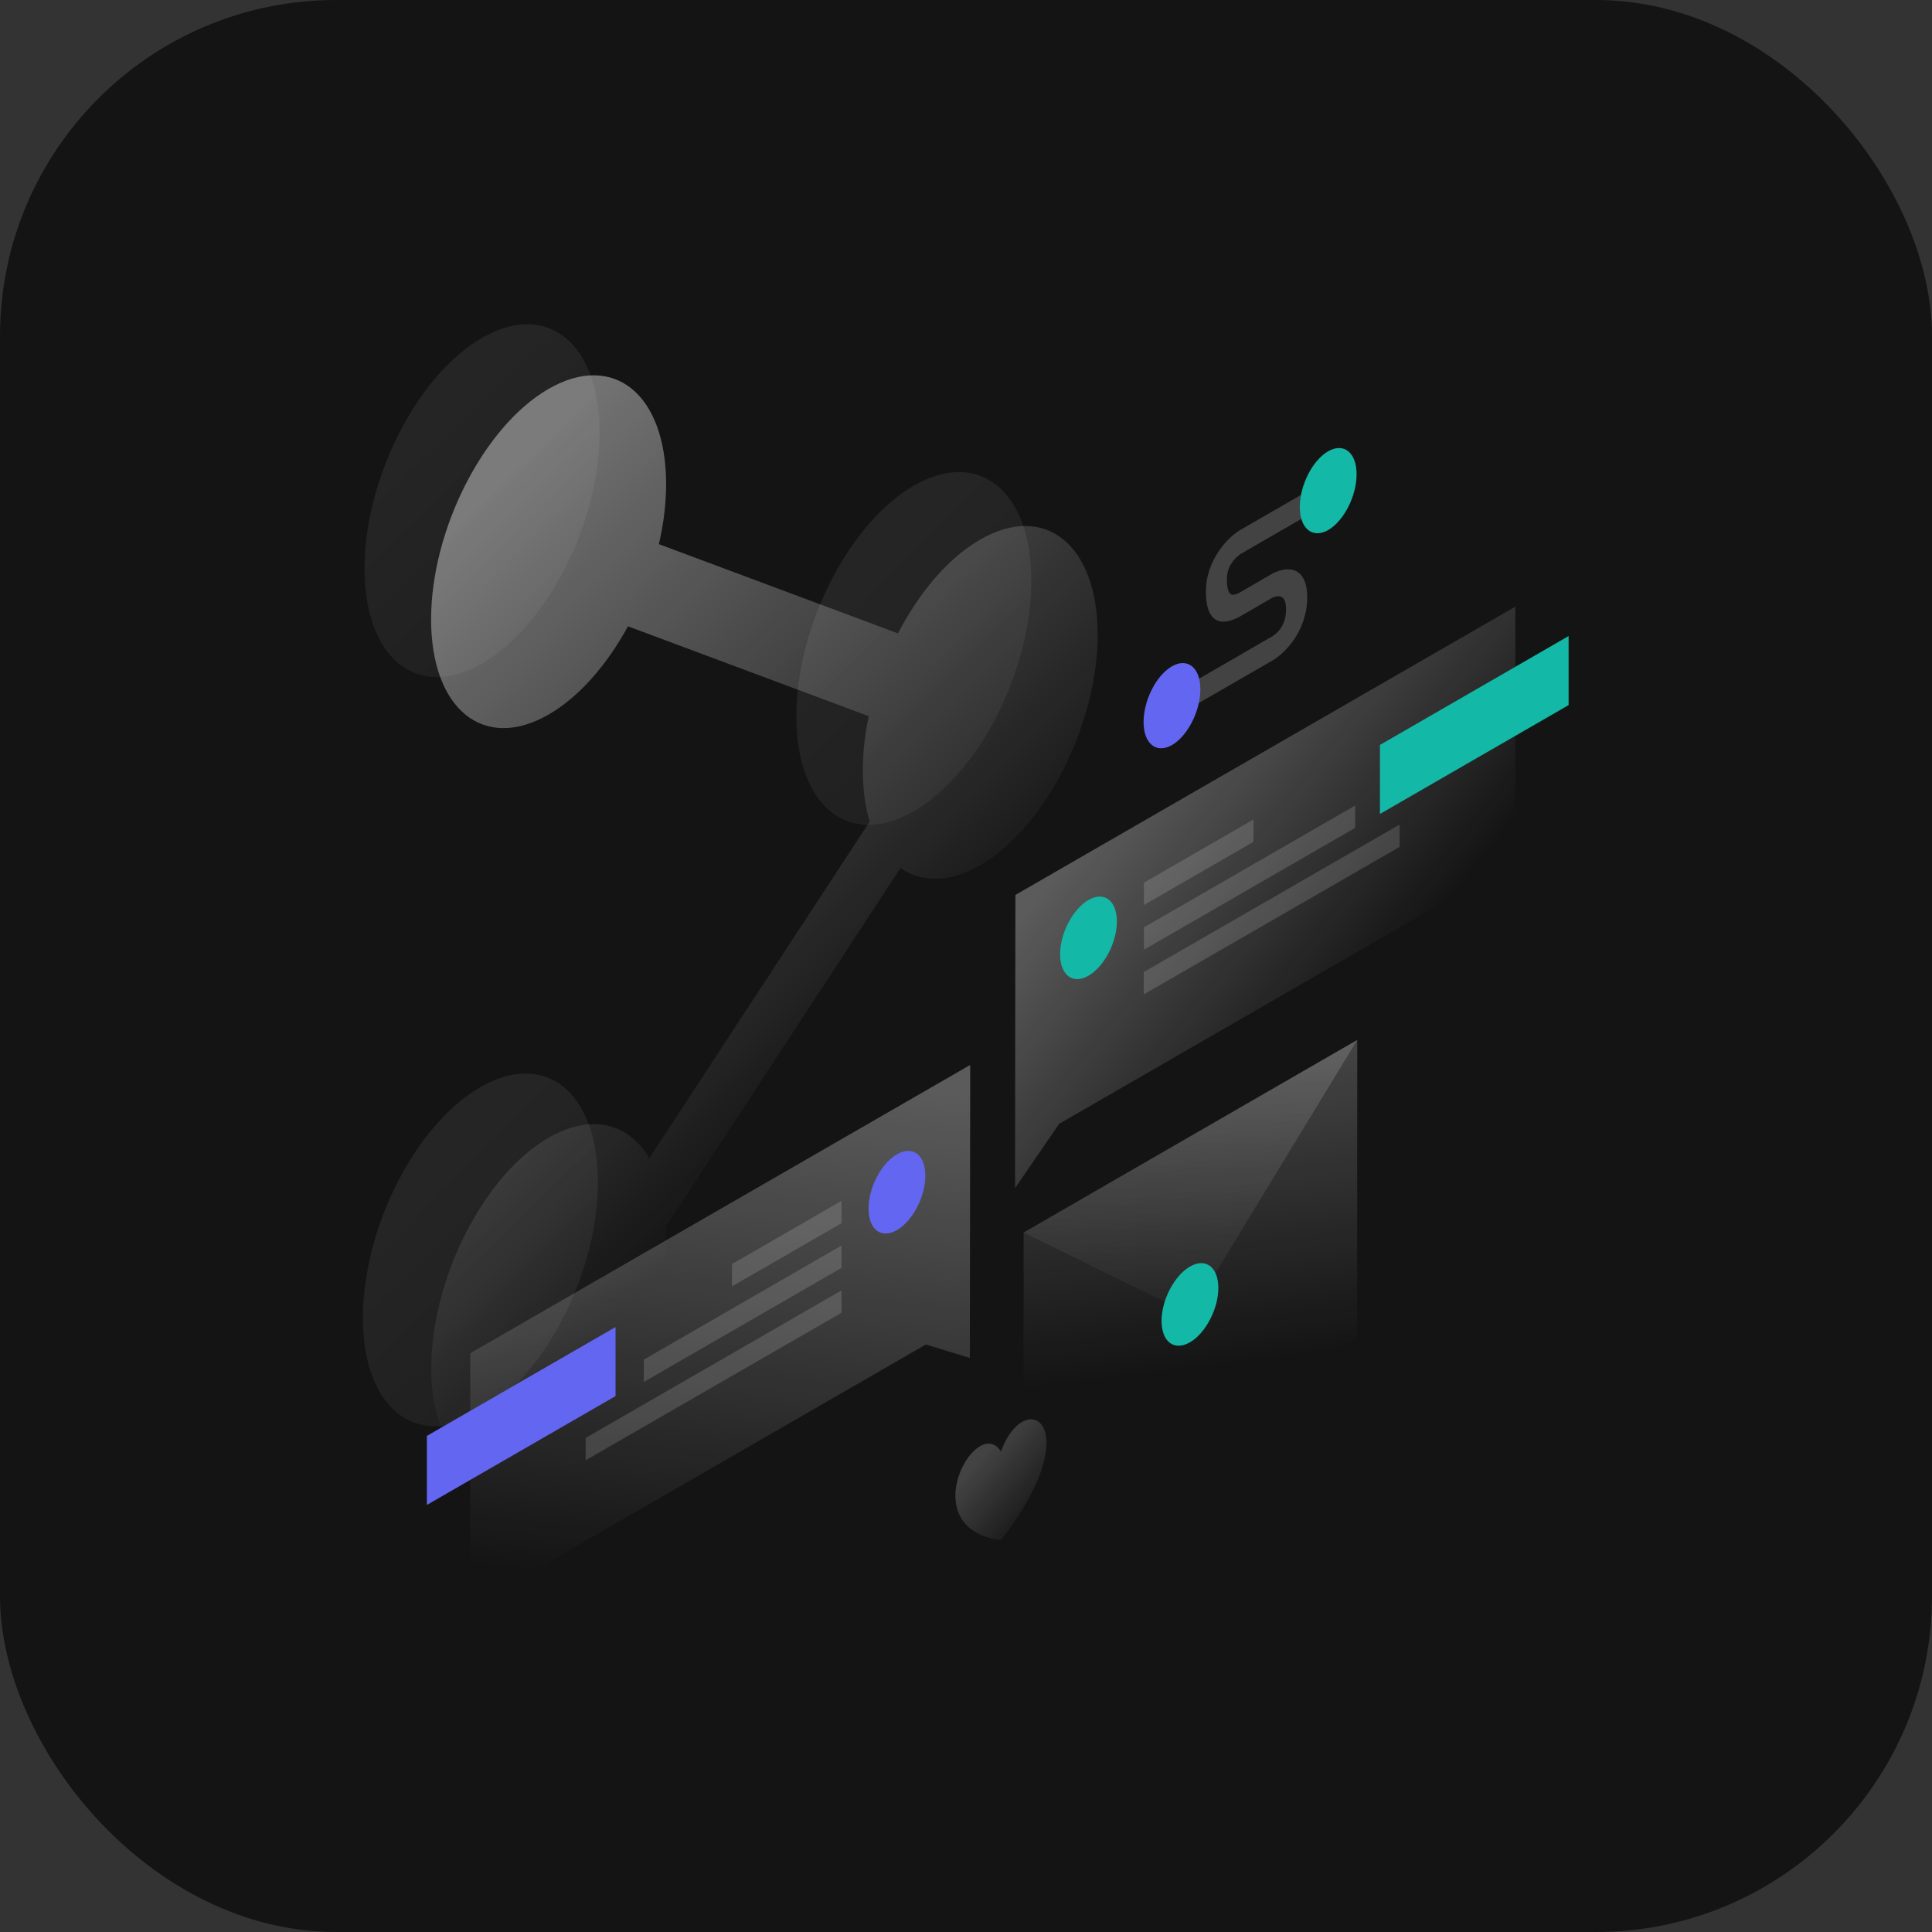 <svg width="1150" height="1150" viewBox="0 0 1150 1150" fill="none" xmlns="http://www.w3.org/2000/svg">
<rect x="0" y="0" width="1150" height="1150" fill="#333333" stroke="none"/>
<rect width="1150" height="1150" rx="200" fill="#141414"/>
<path opacity="0.4" d="M326.6 425.3C288 447.6 256.7 422.3 256.6 368.8C256.6 315.3 287.9 253.8 326.5 231.5C365.1 209.2 396.4 234.5 396.5 288C396.5 299.8 395 311.9 392.2 323.9L534.5 377C547.1 352.7 564.4 332.2 583.4 321.2C622 298.9 653.3 324.2 653.4 377.7C653.4 431.2 622.1 492.7 583.5 515C565.2 525.6 548.5 525.4 536 516.7L396.5 729.9C396.5 731.2 396.6 732.4 396.6 733.7C396.6 787.2 365.3 848.7 326.7 871C288.1 893.3 256.8 868 256.7 814.5C256.7 761 288 699.5 326.6 677.2C352 662.6 374.2 668.5 386.5 689.4L517.7 489C515 480.3 513.6 470.1 513.6 458.5C513.6 447.9 514.8 437.1 517.1 426.3L373.8 372.8C361.3 395.7 344.8 414.8 326.6 425.3Z" fill="url(#paint0_linear_287_718)"/>
<path opacity="0.07" d="M217 338.4C217 391.9 248.3 417.2 287 394.9C325.6 372.6 356.9 311.1 356.9 257.6C356.9 204.1 325.6 178.8 286.9 201.1C248.3 223.4 217 284.9 217 338.4Z" fill="url(#paint1_linear_287_718)"/>
<path opacity="0.07" d="M474 426.4C474 479.9 505.3 505.2 544 482.9C582.7 460.6 613.9 399.1 613.9 345.6C613.9 292.1 582.6 266.8 543.9 289.1C505.3 311.4 474 372.9 474 426.4Z" fill="url(#paint2_linear_287_718)"/>
<path opacity="0.07" d="M216 784.4C216 837.9 247.3 863.2 286 840.9C324.7 818.6 355.9 757.1 355.9 703.6C355.9 650.1 324.6 624.8 285.9 647.1C247.3 669.4 216 730.9 216 784.4Z" fill="url(#paint3_linear_287_718)"/>
<path opacity="0.2" d="M807.9 619L609.3 733.7L609.2 910.5L807.8 795.8L807.9 619Z" fill="url(#paint4_linear_287_718)"/>
<path opacity="0.15" d="M807.9 619L708.5 782.4L609.2 733.6L807.9 619Z" fill="url(#paint5_linear_287_718)"/>
<path d="M691.4 786.2C691.4 798.7 698.9 804.4 708.3 799C717.6 793.6 725.2 779.1 725.2 766.7C725.2 754.2 717.7 748.5 708.3 753.9C699 759.3 691.4 773.8 691.4 786.2Z" fill="#14B8A6"/>
<path opacity="0.3" d="M604.4 532.7L902 361.1L901.9 512.4L630.5 668.9L604.2 707.2L604.4 532.7Z" fill="url(#paint6_linear_287_718)"/>
<path d="M933.7 419.7V378.6L821.4 443.4V484.5L933.7 419.7Z" fill="#14B8A6"/>
<path opacity="0.15" d="M680.9 525.4L746.1 487.8V501.1L680.9 538.7V525.4Z" fill="white"/>
<path opacity="0.15" d="M680.9 552L806.6 479.5V492.8L680.9 565.3V552Z" fill="white"/>
<path opacity="0.15" d="M680.8 578.6L833.1 490.8V504.1L680.8 591.9V578.6Z" fill="white"/>
<path d="M664.8 548.5C664.8 561 657.2 575.4 647.9 580.8C638.6 586.2 631 580.4 631 568C631 555.5 638.6 541.1 647.9 535.7C657.3 530.3 664.8 536.1 664.8 548.5Z" fill="#14B8A6"/>
<path opacity="0.3" d="M577.5 633.9L279.9 805.5L279.8 956.8L551.1 800.3L577.3 808.3L577.5 633.9Z" fill="url(#paint7_linear_287_718)"/>
<path d="M366.4 831V789.9L254.1 854.7V895.8L366.4 831Z" fill="#6366F1"/>
<path opacity="0.15" d="M500.9 714.8L435.7 752.4V765.7L500.9 728.1V714.8Z" fill="white"/>
<path opacity="0.15" d="M500.9 741.4L383.2 809.3V822.6L500.9 754.7V741.4Z" fill="white"/>
<path opacity="0.15" d="M500.9 768.1L348.6 855.9V869.2L500.9 781.4V768.1Z" fill="white"/>
<path d="M517 719.4C517 731.9 524.5 737.6 533.9 732.2C543.2 726.8 550.8 712.299 550.8 699.899C550.8 687.399 543.3 681.699 533.9 687.099C524.5 692.499 517 707 517 719.4Z" fill="#6366F1"/>
<path opacity="0.2" d="M738.7 329.6L781.5 304.9V290.5L738.7 315.2C735.2 317.2 730.1 321.3 725.8 327.6C721.1 334.3 717.8 342.8 717.8 352C717.8 362.2 720.4 368 725.3 369.6C729.9 371.1 735.4 368.5 738.7 366.6L756.3 356.4L756.4 356.3C757.9 355.4 760.3 354.5 762.2 355.1C763.8 355.6 765.5 357.1 765.5 362.8C765.5 368.5 763.7 371.9 762.3 374C760.5 376.6 758.1 378.4 756.6 379.2L756.4 379.3L702.6 410.4V424.8L756.1 393.9C759.8 392 765.1 387.9 769.7 381.5C774.7 374.4 778.1 365.5 778.1 355.6C778.1 345.7 774.7 340.7 769.8 339.3C765.2 338 759.9 339.9 756.2 342.1L738.8 352.2C736.3 353.7 734.4 354.3 733.1 353.9C732.1 353.6 730.3 352.2 730.3 344.9C730.3 340.1 731.8 337 733.3 335C735 332.3 737.3 330.4 738.7 329.6Z" fill="white"/>
<path d="M773.7 301.8C773.7 314.7 781.3 320.8 790.6 315.5C799.9 310.1 807.5 295.3 807.5 282.3C807.5 269.4 799.9 263.3 790.6 268.6C781.2 274 773.7 288.9 773.7 301.8Z" fill="#14B8A6"/>
<path d="M680.7 429.8C680.7 442.7 688.3 448.8 697.6 443.5C706.9 438.1 714.5 423.3 714.5 410.3C714.5 397.4 706.9 391.3 697.6 396.6C688.2 402 680.7 416.9 680.7 429.8Z" fill="#6366F1"/>
<path opacity="0.2" d="M595.8 916.8C648.7 848.7 610.4 824.2 595.8 864C581.2 841 542.9 909.8 595.8 916.8Z" fill="url(#paint8_linear_287_718)"/>
<defs>
<linearGradient id="paint0_linear_287_718" x1="223.274" y1="359.64" x2="504.925" y2="646.983" gradientUnits="userSpaceOnUse">
<stop stop-color="white"/>
<stop offset="1" stop-color="white" stop-opacity="0"/>
</linearGradient>
<linearGradient id="paint1_linear_287_718" x1="251.952" y1="262.286" x2="533.604" y2="549.629" gradientUnits="userSpaceOnUse">
<stop stop-color="white"/>
<stop offset="1" stop-color="white" stop-opacity="0"/>
</linearGradient>
<linearGradient id="paint2_linear_287_718" x1="508.952" y1="350.286" x2="790.604" y2="637.629" gradientUnits="userSpaceOnUse">
<stop stop-color="white"/>
<stop offset="1" stop-color="white" stop-opacity="0"/>
</linearGradient>
<linearGradient id="paint3_linear_287_718" x1="250.953" y1="708.286" x2="532.604" y2="995.629" gradientUnits="userSpaceOnUse">
<stop stop-color="white"/>
<stop offset="1" stop-color="white" stop-opacity="0"/>
</linearGradient>
<linearGradient id="paint4_linear_287_718" x1="693.259" y1="639.703" x2="714.624" y2="814.404" gradientUnits="userSpaceOnUse">
<stop stop-color="white"/>
<stop offset="1" stop-color="white" stop-opacity="0"/>
</linearGradient>
<linearGradient id="paint5_linear_287_718" x1="710.833" y1="626.923" x2="702.325" y2="814.479" gradientUnits="userSpaceOnUse">
<stop stop-color="white"/>
<stop offset="1" stop-color="white" stop-opacity="0"/>
</linearGradient>
<linearGradient id="paint6_linear_287_718" x1="671.057" y1="468.996" x2="821.424" y2="588.376" gradientUnits="userSpaceOnUse">
<stop stop-color="white"/>
<stop offset="1" stop-color="white" stop-opacity="0"/>
</linearGradient>
<linearGradient id="paint7_linear_287_718" x1="446.414" y1="640.154" x2="413.789" y2="945.767" gradientUnits="userSpaceOnUse">
<stop stop-color="white"/>
<stop offset="1" stop-color="white" stop-opacity="0"/>
</linearGradient>
<linearGradient id="paint8_linear_287_718" x1="584.628" y1="866.583" x2="623.771" y2="900.398" gradientUnits="userSpaceOnUse">
<stop stop-color="white"/>
<stop offset="1" stop-color="white" stop-opacity="0"/>
</linearGradient>
</defs>
</svg>
